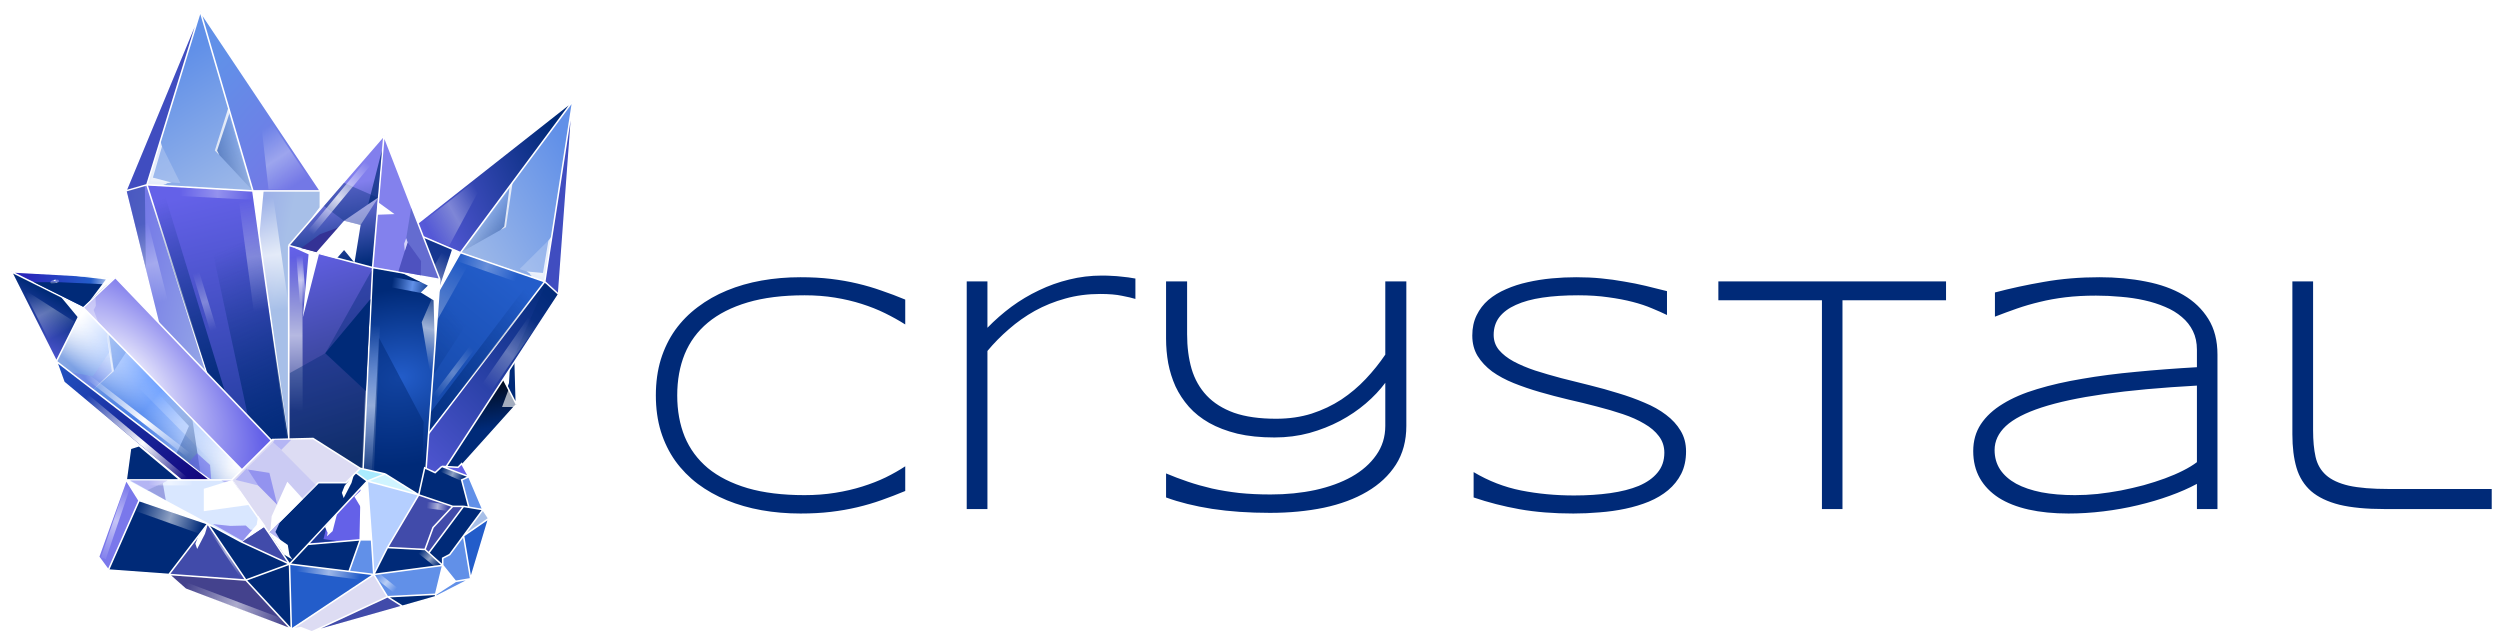 <svg width="221" height="56" viewBox="0 0 221 56" fill="none" xmlns="http://www.w3.org/2000/svg">
<path fill-rule="evenodd" clip-rule="evenodd" d="M45.649 35.759L45.534 31.684L44.359 33.238L45.649 35.759Z" fill="#002A78"/>
<path d="M45.649 35.759L44.359 33.238L38.234 41.666H40.341L45.649 35.759Z" fill="url(#paint0_linear_25_3846)"/>
<path d="M45.649 35.759L45.534 31.684L44.359 33.238M45.649 35.759L44.359 33.238M45.649 35.759L40.341 41.666H38.234L44.359 33.238" stroke="white" stroke-width="0.138"/>
<path d="M44.959 34.424L45.592 35.725L45.442 35.978H44.383L44.959 34.424Z" fill="white" fill-opacity="0.64"/>
<path d="M45.074 32.547L44.993 33.871L44.855 34.228L44.486 33.537L45.074 32.547Z" fill="white"/>
<path d="M50.635 8.939L40.703 22.332L36.098 20.375L50.635 8.939Z" fill="url(#paint1_linear_25_3846)"/>
<path d="M50.635 8.939L48.155 24.899L40.703 22.332L50.635 8.939Z" fill="url(#paint2_linear_25_3846)"/>
<path d="M40.703 22.332L48.155 24.899L35.368 41.614L30.418 43.048L29.227 42.542L40.703 22.332Z" fill="url(#paint3_linear_25_3846)"/>
<path fill-rule="evenodd" clip-rule="evenodd" d="M48.155 24.899L49.379 26.02L37.888 43.636L35.368 41.614L48.155 24.899ZM40.703 22.332L36.098 20.375L35.509 21.76L36.156 26.238L29.227 42.542L40.703 22.332Z" fill="url(#paint4_linear_25_3846)"/>
<path d="M50.635 8.939L49.379 26.02L48.155 24.899L50.635 8.939Z" fill="#404DC0"/>
<path d="M50.635 8.939L49.379 26.02M50.635 8.939L48.155 24.899M50.635 8.939L40.703 22.332M50.635 8.939L36.098 20.375M49.379 26.02L48.155 24.899M49.379 26.02L37.888 43.636L35.368 41.614M48.155 24.899L40.703 22.332M48.155 24.899L35.368 41.614M40.703 22.332L36.098 20.375M40.703 22.332L29.227 42.542M36.098 20.375L35.509 21.76L36.156 26.238L29.227 42.542M35.368 41.614L30.418 43.048L29.227 42.542" stroke="white" stroke-width="0.138"/>
<g filter="url(#filter0_f_25_3846)">
<path d="M48.526 21.212L45.93 23.787L48.035 24.49L48.526 21.212Z" fill="white" fill-opacity="0.2"/>
</g>
<g filter="url(#filter1_f_25_3846)">
<path d="M45.275 16.401L43.039 19.385L40.842 22.251L44.681 20.083L45.275 16.401Z" fill="url(#paint5_linear_25_3846)" fill-opacity="0.4"/>
</g>
<path d="M38.667 25.912L40.694 22.328L39.971 22.018L38.667 25.912Z" fill="white"/>
<path d="M48.348 24.84L47.228 24.364L35.578 39.748L37.39 38.769L48.348 24.84Z" fill="url(#paint6_linear_25_3846)"/>
<path d="M42.222 27.129L40.078 23.753L29.452 42.037L30.439 42.457L30.562 42.586L33.054 41.243L42.222 27.129Z" fill="url(#paint7_linear_25_3846)"/>
<path d="M49.299 26.011L48.25 25.067L45.283 31.854L49.299 26.011Z" fill="#002A78" fill-opacity="0.33"/>
<rect width="0.512" height="5.958" transform="matrix(-0.726 -0.687 -0.603 0.797 42.084 30.702)" fill="url(#paint8_linear_25_3846)" fill-opacity="0.31"/>
<rect width="1.161" height="11.164" transform="matrix(-0.845 -0.535 -0.49 0.872 41.583 23.076)" fill="url(#paint9_linear_25_3846)" fill-opacity="0.31"/>
<rect width="0.82" height="6.164" transform="matrix(0.351 -0.936 -0.944 -0.331 45.857 24.994)" fill="url(#paint10_linear_25_3846)" fill-opacity="0.31"/>
<rect width="1.019" height="7.981" transform="matrix(-0.765 -0.645 -0.57 0.821 47.762 28.318)" fill="url(#paint11_linear_25_3846)" fill-opacity="0.31"/>
<rect width="1.414" height="11.205" transform="matrix(-0.841 -0.542 -0.495 0.869 40.569 22.523)" fill="url(#paint12_linear_25_3846)" fill-opacity="0.7"/>
<path d="M42.435 16.651L42.05 15.943L36.487 20.323L39.687 21.76L42.435 16.651Z" fill="url(#paint13_linear_25_3846)" fill-opacity="0.31"/>
<path d="M45.321 16.107L45.058 16.455L44.573 20.017L44.261 20.332L44.724 20.081L45.321 16.107Z" fill="white" fill-opacity="0.8"/>
<path d="M48.775 20.871L48.479 21.281L47.999 24.13L46.544 23.997L46.819 24.165L46.915 24.334L47.031 24.408L46.86 24.463L48.145 24.907L48.775 20.871Z" fill="white" fill-opacity="0.8"/>
<path d="M17.707 1L22.358 16.877H28.322L17.707 1Z" fill="url(#paint14_linear_25_3846)"/>
<path d="M17.707 1L12.986 16.336L22.358 16.877L17.707 1Z" fill="url(#paint15_linear_25_3846)"/>
<path d="M22.358 16.877L12.986 16.336L18.328 33.134L23.982 39.49H25.524L22.358 16.877Z" fill="url(#paint16_linear_25_3846)"/>
<path fill-rule="evenodd" clip-rule="evenodd" d="M12.986 16.336L11.121 16.877L14.149 29.116L18.328 33.134L12.986 16.336ZM22.358 16.877H28.322V18.351L25.524 22.139V39.49L22.358 16.877Z" fill="url(#paint17_linear_25_3846)"/>
<path d="M17.707 1L11.121 16.877L12.986 16.336L17.707 1Z" fill="#404DC0"/>
<path d="M17.707 1L11.121 16.877M17.707 1L12.986 16.336M17.707 1L22.358 16.877M17.707 1L28.322 16.877M11.121 16.877L12.986 16.336M11.121 16.877L14.149 29.116L18.328 33.134M12.986 16.336L22.358 16.877M12.986 16.336L18.328 33.134M22.358 16.877H28.322M22.358 16.877L25.524 39.49M28.322 16.877V18.351L25.524 22.139V39.49M18.328 33.134L23.982 39.49H25.524" stroke="white" stroke-width="0.138"/>
<g filter="url(#filter2_f_25_3846)">
<path d="M14.299 12.871L15.945 16.186L13.309 16.014L14.299 12.871Z" fill="white" fill-opacity="0.2"/>
</g>
<g filter="url(#filter3_f_25_3846)">
<path d="M20.106 9.78L21.168 13.326L22.242 16.75L19.041 13.326L20.106 9.78Z" fill="url(#paint18_linear_25_3846)" fill-opacity="0.4"/>
</g>
<path d="M22.922 20.884L22.37 16.877L23.307 16.874L22.922 20.884Z" fill="white"/>
<path d="M12.802 16.209H14.252L19.86 34.539L18.328 32.962L12.802 16.209Z" fill="url(#paint19_linear_25_3846)"/>
<path d="M18.455 20.619L22.381 18.397L25.513 38.949H24.235L24.039 39.018L21.932 36.853L18.455 20.619Z" fill="url(#paint20_linear_25_3846)"/>
<path d="M11.213 16.9L12.804 16.451L12.894 23.705L11.213 16.9Z" fill="#002A78" fill-opacity="0.33"/>
<rect x="16.94" y="23.892" width="0.599" height="5.918" transform="rotate(-16.985 16.94 23.892)" fill="url(#paint21_linear_25_3846)" fill-opacity="0.31"/>
<rect x="21.045" y="17.21" width="1.377" height="10.965" transform="rotate(-7.66 21.045 17.21)" fill="url(#paint22_linear_25_3846)" fill-opacity="0.31"/>
<rect x="15.462" y="17.302" width="0.803" height="7.343" transform="rotate(-86.968 15.462 17.302)" fill="url(#paint23_linear_25_3846)" fill-opacity="0.31"/>
<rect x="11.823" y="19.568" width="1.198" height="7.894" transform="rotate(-14.195 11.823 19.568)" fill="url(#paint24_linear_25_3846)" fill-opacity="0.31"/>
<rect x="22.415" y="17.101" width="1.678" height="11.009" transform="rotate(-8.056 22.415 17.101)" fill="url(#paint25_linear_25_3846)" fill-opacity="0.7"/>
<path d="M23.106 11.093L23.858 10.602L27.919 16.681L23.739 16.75L23.106 11.093Z" fill="url(#paint26_linear_25_3846)" fill-opacity="0.31"/>
<path d="M20.193 9.497L20.32 9.912L19.192 13.308L19.387 13.711L18.996 13.308L20.193 9.497Z" fill="white" fill-opacity="0.8"/>
<path d="M14.184 12.467L14.317 12.951L13.516 15.703L15.174 16.14L14.794 16.186L14.61 16.301L14.448 16.324L14.61 16.439L12.993 16.347L14.184 12.467Z" fill="white" fill-opacity="0.8"/>
<path d="M10.199 24.533L1 24.027L7.355 27.193L10.199 24.533Z" fill="url(#paint27_linear_25_3846)"/>
<path d="M7.355 27.193L4.984 31.948L19.042 42.782H20.366L21.805 41.965L7.355 27.193Z" fill="url(#paint28_linear_25_3846)"/>
<path d="M7.355 27.193L4.984 31.948L19.042 42.782H20.366L21.805 41.965L7.355 27.193Z" fill="url(#paint29_linear_25_3846)" fill-opacity="0.5"/>
<path d="M10.199 24.533L7.355 27.193L21.805 41.965L24.522 39.489L10.199 24.533Z" fill="url(#paint30_radial_25_3846)"/>
<path fill-rule="evenodd" clip-rule="evenodd" d="M5.651 33.79L4.984 31.948L19.042 42.782H16.428L5.651 33.79Z" fill="url(#paint31_linear_25_3846)"/>
<path d="M7.355 27.193L1 24.027L4.984 31.948L7.355 27.193Z" fill="url(#paint32_linear_25_3846)"/>
<path d="M10.199 24.533L1 24.027M10.199 24.533L7.355 27.193M10.199 24.533L24.522 39.489L21.805 41.965M1 24.027L7.355 27.193M1 24.027L4.984 31.948M7.355 27.193L4.984 31.948M7.355 27.193L21.805 41.965M4.984 31.948L5.651 33.79L16.428 42.782H19.042M4.984 31.948L19.042 42.782M19.042 42.782H20.366L21.805 41.965" stroke="white" stroke-width="0.138"/>
<path d="M4.915 24.764C4.915 24.662 4.822 24.729 4.776 24.775C4.675 24.849 4.765 24.844 4.822 24.833C4.853 24.852 4.915 24.865 4.915 24.764Z" fill="white"/>
<rect x="11.822" y="33.837" width="1.377" height="10.965" transform="rotate(-44.651 11.822 33.837)" fill="url(#paint33_linear_25_3846)" fill-opacity="0.31"/>
<path d="M2.152 25.616L2.082 25.664L4.995 31.396L6.55 28.425L2.152 25.616Z" fill="url(#paint34_linear_25_3846)" fill-opacity="0.31"/>
<path d="M9.382 29.381L11.132 31.154L10.061 32.8L9.382 29.381Z" fill="#235DCA" fill-opacity="0.22"/>
<g filter="url(#filter4_f_25_3846)">
<path d="M6.319 32.904L8.196 33.283L9.715 31.061L10.061 32.8L8.276 34.4L6.319 32.904Z" fill="url(#paint35_linear_25_3846)" fill-opacity="0.29"/>
</g>
<path d="M9.382 29.323L9.613 29.484L10.073 32.8L8.254 34.435L9.889 32.835L9.382 29.323Z" fill="white" fill-opacity="0.6"/>
<path d="M17.015 37.152L17.706 41.735L15.611 40.054L16.273 38.649L16.705 37.659L13.884 34.654H14.552L17.015 37.152Z" fill="url(#paint36_linear_25_3846)" fill-opacity="0.43"/>
<path d="M17.418 40.065L18.569 41.101L18.673 42.414L17.787 41.792L16.658 40.905L17.418 40.065Z" fill="#6461E8" fill-opacity="0.56"/>
<rect x="7.471" y="33.392" width="0.464" height="11.629" transform="rotate(-52.194 7.471 33.392)" fill="url(#paint37_linear_25_3846)"/>
<rect x="7.471" y="35.205" width="0.464" height="11.629" transform="rotate(-50.072 7.471 35.205)" fill="url(#paint38_linear_25_3846)"/>
<path d="M5.398 26.26L7.367 27.193L6.895 28.068L5.398 26.26Z" fill="white"/>
<path d="M5.283 24.948L9.451 25.143L7.356 27.124L2.992 24.948H5.283Z" fill="#002A78"/>
<g filter="url(#filter5_f_25_3846)">
<path d="M4.456 24.985C4.445 24.948 4.457 24.908 4.486 24.883L4.564 24.814C4.608 24.775 4.663 24.752 4.72 24.748L5.08 24.722C5.111 24.72 5.141 24.73 5.165 24.749C5.242 24.811 5.216 24.934 5.121 24.96L4.87 25.03C4.854 25.034 4.836 25.037 4.819 25.038L4.558 25.056C4.512 25.06 4.469 25.03 4.456 24.985Z" fill="white" fill-opacity="0.3"/>
</g>
<path d="M5.053 24.932C4.969 24.876 4.846 24.913 4.915 24.943C4.972 24.982 4.903 25.017 4.961 25.005C4.995 24.971 5.157 25.001 5.053 24.932Z" fill="white" fill-opacity="0.46"/>
<path d="M10.13 24.533L6.515 24.372L9.358 24.706L7.931 26.606L10.13 24.533Z" fill="white"/>
<path d="M8.437 26.214L7.39 27.193L8.714 28.575L8.276 27.4L8.472 27.043L8.437 26.214Z" fill="white" fill-opacity="0.33"/>
<path d="M33.941 11.984L25.524 21.699L32.939 23.652L33.941 11.984Z" fill="url(#paint39_linear_25_3846)"/>
<path d="M32.939 23.652L25.524 21.699V39.283L27.816 39.493L31.765 42.101H32.064L32.939 23.652Z" fill="url(#paint40_linear_25_3846)"/>
<path fill-rule="evenodd" clip-rule="evenodd" d="M32.064 42.101L33.998 42.498L37.441 44.544L38.88 24.704L32.939 23.652L32.064 42.101Z" fill="url(#paint41_radial_25_3846)"/>
<path d="M33.941 11.984L32.939 23.652L38.88 24.704L33.941 11.984Z" fill="#6461E8"/>
<path d="M33.941 11.984L32.939 23.652L38.88 24.704L33.941 11.984Z" fill="white" fill-opacity="0.2"/>
<path d="M25.524 21.699L33.941 11.984M25.524 21.699L32.939 23.652M25.524 21.699V39.283L27.816 39.493L31.765 42.101H32.064M33.941 11.984L32.939 23.652M33.941 11.984L38.88 24.704M32.939 23.652L38.88 24.704M32.939 23.652L32.064 42.101M38.88 24.704L37.441 44.544L33.998 42.498L32.064 42.101" stroke="white" stroke-width="0.138"/>
<path d="M28.645 18.212L30.406 16.163L33.4 17.476L30.406 19.525L28.645 18.212Z" fill="#002A78" fill-opacity="0.37"/>
<path d="M33.767 13.274L33.396 17.509L32.547 18.063L33.767 13.274Z" fill="#002A78" fill-opacity="0.71"/>
<path d="M28.298 20.7L30.071 20.044L28.747 22.507L26.629 21.932L28.298 20.7Z" fill="#343295"/>
<path d="M33.456 17.441L30.417 19.514L31.879 19.882L33.456 17.441Z" fill="white" fill-opacity="0.4"/>
<path d="M29.749 22.864L30.417 22.104L31.338 23.221L31.879 19.882L30.417 19.514L27.941 22.335L29.749 22.864Z" fill="white"/>
<rect x="32.442" y="14.071" width="0.586" height="8.223" transform="rotate(39.661 32.442 14.071)" fill="url(#paint42_linear_25_3846)" fill-opacity="0.8"/>
<rect x="25.519" y="22.418" width="1.214" height="13.991" transform="rotate(-0.094 25.519 22.418)" fill="url(#paint43_linear_25_3846)" fill-opacity="0.6"/>
<path d="M37.279 28.483L38.822 24.902L38.316 32.247L38.085 33.341L37.279 28.483Z" fill="url(#paint44_linear_25_3846)" fill-opacity="0.6"/>
<path d="M32.609 27.541L33.638 27.583L32.964 43.962L31.866 43.466L32.609 27.541Z" fill="url(#paint45_linear_25_3846)" fill-opacity="0.6"/>
<rect x="26.191" y="22.477" width="0.546" height="4.488" transform="rotate(-4.143 26.191 22.477)" fill="url(#paint46_linear_25_3846)" fill-opacity="0.6"/>
<path d="M28.76 31.223L32.858 23.9L32.029 41.539L27.804 38.868H25.628V32.973L28.76 31.223Z" fill="#002A78" fill-opacity="0.4"/>
<path d="M32.743 26.445L32.34 34.562L28.748 31.223L32.743 26.445Z" fill="#002A78"/>
<path d="M25.766 21.805L28.206 22.426L26.773 28.045L27.277 22.483L26.773 22.257L25.766 21.805Z" fill="white"/>
<path d="M33.399 17.856L34.873 18.927L33.342 18.984L33.399 17.856Z" fill="white"/>
<path d="M35.909 21.068L36.347 18.374L38.776 24.614L36.876 24.28L35.909 21.068Z" fill="#002A78" fill-opacity="0.24"/>
<path d="M36.025 21.414L37.222 23.072L37.199 24.338L35.219 23.981L36.025 21.414Z" fill="#4E52BF"/>
<path d="M33.503 29.853L37.453 37.302L37.257 43.911L32.87 41.585L33.503 29.853Z" fill="#002A78" fill-opacity="0.51"/>
<path d="M35.725 21.54L35.909 21.057L36.035 21.425L35.782 22.185L35.725 21.54Z" fill="#D5D4F9"/>
<rect x="34.47" y="24.441" width="4.085" height="0.921" transform="rotate(10.77 34.47 24.441)" fill="url(#paint47_linear_25_3846)"/>
<path d="M35.495 24.107L38.88 24.709L38.443 30.647L38.327 26.548L37.199 25.858L37.821 25.247L35.495 24.107Z" fill="white"/>
<path d="M12.295 44.245L9.577 50.393L14.931 50.783L18.362 46.303L12.295 44.245Z" fill="#002A78"/>
<path d="M21.736 51.279L18.362 46.303L14.931 50.783L21.736 51.279Z" fill="#414BAA"/>
<path d="M12.295 44.245L11.155 42.425L8.714 49.218L9.577 50.393L12.295 44.245Z" fill="#7A78EB"/>
<path d="M11.155 42.425L12.295 44.245L18.362 46.303L11.155 42.425Z" fill="white"/>
<path d="M12.295 39.397L11.535 39.639L11.155 42.425H15.933L12.295 39.397Z" fill="#002A78"/>
<path d="M14.931 50.783L9.577 50.393L16.405 52.085L14.931 50.783Z" fill="white"/>
<path d="M21.298 47.883L18.362 46.303L21.736 51.279L25.593 49.863L21.298 47.883Z" fill="#002A78"/>
<path d="M23.336 46.501L21.298 47.883L25.593 49.863L23.739 47.077L23.336 46.501Z" fill="#414BAA"/>
<path d="M25.593 49.863L25.754 55.631L33.042 50.783L30.854 50.513L25.593 49.863Z" fill="#235DCA"/>
<path d="M21.736 51.279L25.754 55.631L25.593 49.863L21.736 51.279Z" fill="#002A78"/>
<path d="M21.736 51.279L14.931 50.783L16.405 52.085L25.754 55.631L21.736 51.279Z" fill="#44428D"/>
<path d="M31.845 41.401L31.465 41.781L32.466 42.529L34.044 41.896L31.845 41.401Z" fill="#AAEBFF"/>
<path d="M33.042 50.783L34.251 48.401L37.014 43.749L32.466 42.529L32.846 47.722L33.042 50.783Z" fill="#B5CFFF"/>
<path d="M32.846 47.722L32.466 42.529L31.948 43.082L31.845 47.722H32.846Z" fill="white"/>
<path d="M31.845 47.722L31.948 43.082L27.228 48.119L31.845 47.722Z" fill="#6461E8"/>
<path d="M23.336 46.501L20.492 42.425H15.933H11.155L18.362 46.303L21.298 47.883L23.336 46.501Z" fill="#D9E7FF"/>
<path d="M34.044 41.896L32.466 42.529L37.014 43.749L34.044 41.896Z" fill="#D0F4FF"/>
<path d="M27.228 48.119L25.593 49.863L30.854 50.513L31.845 47.722L27.228 48.119Z" fill="#002A78"/>
<path d="M28.149 42.667L23.739 47.077L25.593 49.863L27.228 48.119L31.948 43.082L32.466 42.529L31.465 41.781L30.578 42.667H28.149Z" fill="#002A78"/>
<path d="M20.492 42.425L23.336 46.501L23.739 47.077L28.149 42.667H30.578L31.465 41.781L31.845 41.401L27.677 38.764L24.084 38.856L20.492 42.425Z" fill="#DDDCF3"/>
<path d="M34.251 48.401L37.567 48.574L38.281 46.628L40.019 44.763L37.014 43.749L34.251 48.401Z" fill="#414BAA"/>
<path d="M40.019 44.763L38.281 46.628L37.567 48.574L37.901 48.873L40.975 44.763H40.019Z" fill="#414BAA"/>
<path d="M33.042 50.783L39.133 49.978L37.901 48.873L37.567 48.574L34.251 48.401L33.042 50.783Z" fill="#002A78"/>
<path d="M37.014 43.749L40.019 44.763H40.975L41.447 44.842L40.813 42.425L41.447 42.138L39.063 41.228L38.465 41.781L37.544 41.355L37.014 43.749Z" fill="#002A78"/>
<path d="M39.063 41.228L41.447 42.138L40.813 40.986L40.491 41.309L39.063 41.228Z" fill="#6461E8"/>
<path d="M41.447 42.138L40.813 42.425L41.447 44.842L42.69 45.05L41.447 42.138Z" fill="#6190E8"/>
<path d="M37.901 48.873L39.133 49.978V49.345L39.754 49.023L40.975 47.371L42.69 45.05L41.447 44.842L40.975 44.763L37.901 48.873Z" fill="#002A78"/>
<path d="M43.208 45.833L42.69 45.05L40.975 47.371L43.208 45.833Z" fill="#A7BFE8"/>
<path d="M43.208 45.833L40.975 47.371L41.608 51.164L43.208 45.833Z" fill="#235DCA"/>
<path d="M39.133 49.978L40.272 51.395L41.608 51.164L40.975 47.371L39.754 49.023L39.133 49.345V49.978Z" fill="#6190E8"/>
<path d="M39.133 49.978L38.511 52.534L40.272 51.395L39.133 49.978Z" fill="white"/>
<path d="M34.251 52.753L35.575 53.593L38.511 52.753V52.534L34.251 52.753Z" fill="#002A78"/>
<path d="M27.561 55.862L35.575 53.593L34.251 52.753L27.561 55.862Z" fill="#414BAA"/>
<path fill-rule="evenodd" clip-rule="evenodd" d="M38.511 52.534L34.251 52.753L33.042 50.783L39.133 49.978L38.511 52.534ZM38.511 52.534L40.272 51.395L41.608 51.164L38.511 52.753V52.534ZM33.042 50.783L30.854 50.513L31.845 47.722H32.846L33.042 50.783Z" fill="#6190E8"/>
<path d="M33.042 50.783L25.754 55.631L26.594 55.482L27.561 55.862L34.251 52.753L33.042 50.783Z" fill="#DDDCF3"/>
<path d="M11.155 42.425L11.535 39.639L12.295 39.397L15.933 42.425M11.155 42.425L12.295 44.245M11.155 42.425L8.714 49.218L9.577 50.393M11.155 42.425L18.362 46.303M11.155 42.425H15.933M20.492 42.425L23.336 46.501M20.492 42.425L24.084 38.856L27.677 38.764L31.845 41.401M20.492 42.425H15.933M23.336 46.501L21.298 47.883M23.336 46.501L23.739 47.077M21.298 47.883L18.362 46.303M21.298 47.883L25.593 49.863M12.295 44.245L9.577 50.393M12.295 44.245L18.362 46.303M9.577 50.393L14.931 50.783M9.577 50.393L16.405 52.085M21.736 51.279L18.362 46.303M21.736 51.279L14.931 50.783M21.736 51.279L25.754 55.631M21.736 51.279L25.593 49.863M18.362 46.303L14.931 50.783M14.931 50.783L16.405 52.085M16.405 52.085L25.754 55.631M25.754 55.631L25.593 49.863M25.754 55.631L33.042 50.783M25.754 55.631L26.594 55.482L27.561 55.862M25.593 49.863L23.739 47.077M25.593 49.863L27.228 48.119M25.593 49.863L30.854 50.513M33.042 50.783L34.251 52.753M33.042 50.783L39.133 49.978M33.042 50.783L34.251 48.401M33.042 50.783L32.846 47.722M33.042 50.783L30.854 50.513M27.561 55.862L35.575 53.593M27.561 55.862L34.251 52.753M35.575 53.593L34.251 52.753M35.575 53.593L38.511 52.753M34.251 52.753L38.511 52.534M39.133 49.978L38.511 52.534M39.133 49.978L40.272 51.395M39.133 49.978L37.901 48.873M39.133 49.978V49.345L39.754 49.023L40.975 47.371M38.511 52.534V52.753M38.511 52.534L40.272 51.395M38.511 52.753L41.608 51.164M40.272 51.395L41.608 51.164M41.608 51.164L43.208 45.833M41.608 51.164L40.975 47.371M34.251 48.401L37.567 48.574M34.251 48.401L37.014 43.749M37.567 48.574L38.281 46.628L40.019 44.763M37.567 48.574L37.901 48.873M37.014 43.749L40.019 44.763M37.014 43.749L37.544 41.355L38.465 41.781L39.063 41.228M37.014 43.749L34.044 41.896M37.014 43.749L32.466 42.529M40.019 44.763H40.975M40.975 44.763L37.901 48.873M40.975 44.763L41.447 44.842M42.69 45.05L43.208 45.833M42.69 45.05L40.975 47.371M42.69 45.05L41.447 42.138M42.69 45.05L41.447 44.842M43.208 45.833L40.975 47.371M41.447 42.138L40.813 42.425L41.447 44.842M41.447 42.138L39.063 41.228M41.447 42.138L40.813 40.986L40.491 41.309L39.063 41.228M23.739 47.077L28.149 42.667H30.578L31.465 41.781M31.845 41.401L31.465 41.781M31.845 41.401L34.044 41.896M32.466 42.529L31.465 41.781M32.466 42.529L34.044 41.896M32.466 42.529L32.846 47.722M32.466 42.529L31.948 43.082M32.846 47.722H31.845M31.845 47.722L31.948 43.082M31.845 47.722L27.228 48.119M31.845 47.722L30.854 50.513M31.948 43.082L27.228 48.119" stroke="white" stroke-width="0.138"/>
<rect x="21.586" y="41.636" width="3.63" height="5.382" transform="rotate(-44.736 21.586 41.636)" fill="#A8A7F2" fill-opacity="0.33"/>
<path d="M24.015 45.638L25.397 42.587L26.779 44.107L25.501 45.396L23.9 46.974L24.015 45.638Z" fill="white"/>
<path d="M20.826 42.424L21.8 41.412L22.991 42.955L20.826 42.424Z" fill="#B4B5F4"/>
<path d="M23.796 47.099L24.77 46.087L24.349 47.02L25.293 48.585L23.796 47.099Z" fill="#B4B5F4"/>
<path d="M24.142 39.109L24.269 38.879L25.742 38.879L24.867 39.766L24.142 39.109Z" fill="#B4B5F4"/>
<path d="M21.896 41.504L23.815 41.804L24.51 44.624L22.841 42.932L21.896 41.504Z" fill="#9393EF"/>
<path d="M20.366 46.49L21.725 46.455L22.139 46.835L22.841 46.835L21.437 47.817L18.823 46.329L20.366 46.49Z" fill="#9393EF"/>
<path d="M20.573 42.483H19.571L21.183 43.381L20.573 42.483Z" fill="#B4B5F4"/>
<path d="M28.92 46.386L27.435 48.01L29.749 47.825L28.597 47.653L28.92 46.386Z" fill="#002A78" fill-opacity="0.75"/>
<path d="M14.827 42.472H11.5L13.112 43.37L14.827 42.472Z" fill="#B4B5F4"/>
<path d="M14.39 42.69L13.043 43.324L14.655 44.222L14.39 42.69Z" fill="#9AA1E2"/>
<rect x="13.02" y="42.425" width="3.915" height="0.484" fill="url(#paint48_linear_25_3846)" fill-opacity="0.56"/>
<rect x="12.086" y="44.084" width="6.647" height="1.059" transform="rotate(19.628 12.086 44.084)" fill="url(#paint49_linear_25_3846)" fill-opacity="0.56"/>
<rect x="26.08" y="49.932" width="6.048" height="0.558" transform="rotate(7.535 26.08 49.932)" fill="url(#paint50_linear_25_3846)" fill-opacity="0.56"/>
<rect x="37.709" y="44.36" width="2.019" height="0.558" transform="rotate(7.535 37.709 44.36)" fill="url(#paint51_linear_25_3846)" fill-opacity="0.56"/>
<rect x="39.096" y="41.182" width="2.253" height="0.531" transform="rotate(24.057 39.096 41.182)" fill="url(#paint52_linear_25_3846)" fill-opacity="0.56"/>
<rect x="37.253" y="48.459" width="2.253" height="0.531" transform="rotate(38.579 37.253 48.459)" fill="url(#paint53_linear_25_3846)" fill-opacity="0.56"/>
<rect x="33.407" y="50.6" width="2.253" height="0.531" transform="rotate(38.579 33.407 50.6)" fill="url(#paint54_linear_25_3846)" fill-opacity="0.56"/>
<rect x="16.211" y="51.383" width="10.127" height="0.558" transform="rotate(20.718 16.211 51.383)" fill="url(#paint55_linear_25_3846)" fill-opacity="0.56"/>
<rect x="18.546" y="46.57" width="5.387" height="0.197" transform="rotate(56.694 18.546 46.57)" fill="url(#paint56_linear_25_3846)" fill-opacity="0.56"/>
<rect x="11.613" y="42.786" width="7.016" height="0.462" transform="rotate(108.784 11.613 42.786)" fill="url(#paint57_linear_25_3846)" fill-opacity="0.56"/>
<path d="M22.691 46.386L22.818 45.592L23.474 46.501L21.482 47.779L22.691 46.386Z" fill="white"/>
<path d="M31.971 44.97L31.326 43.899L32.086 43.197L31.971 44.97Z" fill="white"/>
<path d="M28.966 47.111L28.725 46.559L29.795 45.419L29.404 46.95L28.897 47.411L28.966 47.111Z" fill="white"/>
<path d="M25.587 49.064L25.44 48.175L23.728 46.991L25.088 49.015L25.846 49.463L25.587 49.064Z" fill="white"/>
<path d="M17.269 48.067L17.51 47.457L18.374 46.329L18.121 47.192L17.43 48.528L17.269 48.067Z" fill="white"/>
<path d="M30.221 43.565L30.462 42.955L31.326 41.827L31.073 42.69L30.382 44.026L30.221 43.565Z" fill="white"/>
<path d="M18.017 43.208L20.526 42.425L22.069 44.624L18.017 45.188V43.208Z" fill="white"/>
<path d="M80.023 43.403C79.32 43.696 78.622 43.965 77.929 44.209C77.245 44.453 76.532 44.663 75.79 44.839C75.048 45.015 74.267 45.151 73.446 45.249C72.626 45.347 71.732 45.395 70.766 45.395C69.574 45.395 68.427 45.298 67.323 45.102C66.23 44.907 65.209 44.614 64.262 44.224C63.315 43.833 62.455 43.35 61.684 42.773C60.912 42.188 60.248 41.509 59.691 40.737C59.145 39.966 58.72 39.097 58.417 38.13C58.124 37.163 57.977 36.103 57.977 34.951C57.977 33.799 58.124 32.739 58.417 31.773C58.72 30.806 59.145 29.936 59.691 29.165C60.248 28.394 60.912 27.72 61.684 27.144C62.455 26.558 63.315 26.069 64.262 25.679C65.209 25.288 66.23 24.995 67.323 24.8C68.417 24.605 69.564 24.507 70.766 24.507C71.732 24.507 72.626 24.556 73.446 24.653C74.267 24.751 75.048 24.888 75.79 25.064C76.532 25.239 77.245 25.449 77.929 25.693C78.622 25.928 79.32 26.191 80.023 26.484V28.682C79.467 28.33 78.871 27.998 78.236 27.686C77.602 27.373 76.913 27.1 76.171 26.865C75.439 26.631 74.652 26.445 73.812 26.309C72.973 26.172 72.074 26.104 71.117 26.104C69.184 26.104 67.509 26.314 66.093 26.733C64.677 27.153 63.505 27.749 62.577 28.52C61.659 29.282 60.976 30.21 60.526 31.304C60.087 32.388 59.867 33.603 59.867 34.951C59.867 36.299 60.087 37.515 60.526 38.599C60.976 39.683 61.659 40.61 62.577 41.382C63.505 42.144 64.677 42.734 66.093 43.154C67.509 43.565 69.184 43.77 71.117 43.77C72.074 43.77 72.978 43.701 73.827 43.565C74.686 43.428 75.487 43.242 76.23 43.008C76.981 42.773 77.67 42.505 78.295 42.202C78.93 41.89 79.506 41.562 80.023 41.221V43.403ZM100.37 26.426C100.087 26.338 99.691 26.245 99.184 26.148C98.686 26.04 98.041 25.986 97.25 25.986C96.156 25.986 95.126 26.123 94.159 26.396C93.202 26.66 92.309 27.021 91.478 27.48C90.658 27.939 89.897 28.477 89.193 29.092C88.49 29.697 87.856 30.342 87.289 31.025V45H85.458V24.873H87.289V28.975C87.943 28.301 88.651 27.681 89.413 27.114C90.185 26.548 90.995 26.064 91.845 25.664C92.694 25.254 93.583 24.936 94.511 24.712C95.448 24.477 96.415 24.36 97.411 24.36C97.753 24.36 98.061 24.37 98.334 24.39C98.607 24.399 98.856 24.419 99.081 24.448C99.315 24.468 99.535 24.492 99.74 24.521C99.945 24.551 100.155 24.585 100.37 24.624V26.426ZM124.32 37.647C124.32 38.965 124.013 40.107 123.397 41.074C122.782 42.031 121.933 42.827 120.849 43.462C119.774 44.097 118.5 44.57 117.025 44.883C115.561 45.185 113.974 45.337 112.265 45.337C110.409 45.337 108.705 45.22 107.152 44.985C105.6 44.741 104.242 44.404 103.08 43.975V41.851C103.705 42.114 104.35 42.358 105.014 42.583C105.678 42.808 106.386 43.008 107.138 43.184C107.89 43.35 108.69 43.481 109.54 43.579C110.399 43.667 111.327 43.711 112.323 43.711C113.729 43.711 115.048 43.579 116.278 43.315C117.509 43.042 118.578 42.651 119.486 42.144C120.404 41.626 121.127 40.991 121.654 40.239C122.191 39.487 122.46 38.623 122.46 37.647V33.838C121.991 34.473 121.415 35.083 120.731 35.669C120.058 36.245 119.301 36.758 118.461 37.207C117.631 37.647 116.728 38.003 115.751 38.276C114.774 38.54 113.744 38.672 112.66 38.672C111.43 38.672 110.336 38.56 109.379 38.335C108.432 38.101 107.602 37.783 106.889 37.383C106.186 36.982 105.59 36.509 105.102 35.962C104.613 35.405 104.218 34.805 103.915 34.16C103.622 33.506 103.407 32.822 103.271 32.109C103.144 31.396 103.08 30.674 103.08 29.941V24.873H104.94V29.546C104.94 30.669 105.072 31.689 105.336 32.607C105.609 33.525 106.054 34.312 106.669 34.966C107.284 35.62 108.09 36.128 109.086 36.489C110.092 36.841 111.332 37.017 112.807 37.017C113.949 37.017 114.999 36.865 115.956 36.562C116.913 36.25 117.787 35.835 118.578 35.317C119.369 34.79 120.087 34.185 120.731 33.501C121.376 32.817 121.952 32.1 122.46 31.348V24.873H124.32V37.647ZM147.362 27.847C146.981 27.661 146.542 27.466 146.044 27.261C145.546 27.046 144.975 26.855 144.33 26.689C143.695 26.523 142.978 26.387 142.177 26.279C141.376 26.162 140.487 26.104 139.511 26.104C138.329 26.104 137.274 26.172 136.347 26.309C135.429 26.445 134.647 26.66 134.003 26.953C133.368 27.236 132.88 27.598 132.538 28.037C132.206 28.477 132.04 28.999 132.04 29.605C132.04 30.112 132.196 30.557 132.509 30.938C132.831 31.318 133.261 31.655 133.798 31.948C134.345 32.241 134.979 32.51 135.702 32.754C136.435 32.988 137.206 33.213 138.017 33.428C138.837 33.633 139.677 33.843 140.536 34.058C141.405 34.273 142.245 34.507 143.056 34.761C143.876 35.005 144.647 35.283 145.37 35.596C146.103 35.898 146.737 36.255 147.274 36.665C147.821 37.075 148.251 37.544 148.563 38.071C148.886 38.599 149.047 39.209 149.047 39.902C149.047 40.654 148.905 41.313 148.622 41.88C148.339 42.437 147.953 42.92 147.465 43.33C146.986 43.73 146.42 44.067 145.766 44.341C145.121 44.605 144.428 44.815 143.686 44.971C142.953 45.127 142.191 45.234 141.4 45.293C140.619 45.361 139.848 45.395 139.086 45.395C137.338 45.395 135.751 45.269 134.325 45.015C132.909 44.761 131.557 44.414 130.268 43.975V41.733C131.596 42.524 132.997 43.066 134.472 43.359C135.956 43.652 137.514 43.799 139.145 43.799C140.297 43.799 141.361 43.73 142.338 43.594C143.314 43.457 144.159 43.242 144.872 42.949C145.585 42.647 146.137 42.256 146.527 41.777C146.928 41.299 147.128 40.713 147.128 40.02C147.128 39.463 146.967 38.975 146.645 38.555C146.332 38.135 145.902 37.769 145.355 37.456C144.818 37.134 144.184 36.851 143.451 36.606C142.729 36.362 141.962 36.138 141.151 35.933C140.341 35.718 139.501 35.513 138.632 35.317C137.772 35.112 136.938 34.893 136.127 34.658C135.316 34.424 134.545 34.16 133.812 33.867C133.09 33.574 132.455 33.232 131.908 32.842C131.371 32.441 130.941 31.982 130.619 31.465C130.307 30.947 130.15 30.347 130.15 29.663C130.15 28.989 130.277 28.394 130.531 27.876C130.785 27.349 131.132 26.895 131.571 26.514C132.021 26.133 132.543 25.815 133.139 25.561C133.734 25.298 134.369 25.093 135.043 24.946C135.727 24.79 136.435 24.678 137.167 24.609C137.899 24.541 138.622 24.507 139.335 24.507C140.116 24.507 140.854 24.541 141.547 24.609C142.25 24.678 142.924 24.77 143.568 24.888C144.223 24.995 144.857 25.122 145.473 25.269C146.098 25.415 146.728 25.571 147.362 25.737V27.847ZM162.875 26.543V45H161.059V26.543H151.903V24.873H172.03V26.543H162.875ZM194.208 45V42.773C193.505 43.154 192.704 43.506 191.806 43.828C190.917 44.15 189.975 44.429 188.979 44.663C187.992 44.898 186.977 45.078 185.932 45.205C184.887 45.332 183.861 45.395 182.855 45.395C181.547 45.395 180.37 45.278 179.325 45.044C178.29 44.81 177.411 44.463 176.688 44.004C175.966 43.535 175.409 42.959 175.019 42.275C174.628 41.582 174.433 40.781 174.433 39.873C174.433 38.975 174.657 38.184 175.106 37.5C175.565 36.807 176.215 36.206 177.055 35.698C177.895 35.181 178.905 34.746 180.087 34.395C181.278 34.033 182.606 33.73 184.071 33.486C185.536 33.232 187.118 33.027 188.817 32.871C190.526 32.705 192.323 32.568 194.208 32.461V30.923C194.208 30.298 194.091 29.746 193.856 29.268C193.622 28.789 193.295 28.374 192.875 28.023C192.455 27.661 191.962 27.363 191.396 27.129C190.829 26.885 190.214 26.689 189.55 26.543C188.896 26.396 188.202 26.294 187.47 26.235C186.747 26.167 186.02 26.133 185.287 26.133C184.301 26.133 183.402 26.182 182.592 26.279C181.781 26.377 181.024 26.514 180.321 26.689C179.618 26.855 178.944 27.051 178.3 27.275C177.655 27.5 177.006 27.739 176.352 27.993V25.855C177.709 25.493 179.154 25.181 180.688 24.917C182.23 24.644 183.866 24.507 185.595 24.507C187.06 24.507 188.427 24.634 189.696 24.888C190.966 25.132 192.069 25.527 193.007 26.074C193.944 26.621 194.682 27.329 195.219 28.198C195.756 29.058 196.024 30.107 196.024 31.348V45H194.208ZM194.208 34.087C191.015 34.263 188.285 34.512 186.02 34.834C183.764 35.156 181.918 35.552 180.482 36.02C179.047 36.489 177.992 37.036 177.318 37.661C176.654 38.286 176.322 38.994 176.322 39.785C176.322 40.43 176.483 41.001 176.806 41.499C177.138 41.997 177.611 42.417 178.227 42.759C178.842 43.091 179.589 43.345 180.468 43.52C181.347 43.687 182.333 43.77 183.427 43.77C184.071 43.77 184.735 43.735 185.419 43.667C186.112 43.589 186.801 43.486 187.484 43.359C188.168 43.223 188.842 43.066 189.506 42.891C190.17 42.705 190.795 42.505 191.381 42.29C191.967 42.075 192.499 41.846 192.978 41.602C193.466 41.357 193.876 41.108 194.208 40.855V34.087ZM204.477 38.042C204.477 38.95 204.55 39.731 204.696 40.386C204.843 41.04 205.15 41.577 205.619 41.997C206.088 42.417 206.762 42.73 207.641 42.935C208.529 43.13 209.706 43.227 211.171 43.227H220.268V45H210.805C209.193 45 207.86 44.873 206.806 44.619C205.761 44.355 204.926 43.955 204.301 43.418C203.686 42.871 203.256 42.183 203.012 41.352C202.768 40.523 202.646 39.536 202.646 38.394V24.873H204.477V38.042Z" fill="#002A78"/>
<defs>
<filter id="filter0_f_25_3846" x="45.547" y="20.83" width="3.36" height="4.043" filterUnits="userSpaceOnUse" color-interpolation-filters="sRGB">
<feFlood flood-opacity="0" result="BackgroundImageFix"/>
<feBlend mode="normal" in="SourceGraphic" in2="BackgroundImageFix" result="shape"/>
<feGaussianBlur stdDeviation="0.191" result="effect1_foregroundBlur_25_3846"/>
</filter>
<filter id="filter1_f_25_3846" x="40.586" y="16.146" width="4.945" height="6.36" filterUnits="userSpaceOnUse" color-interpolation-filters="sRGB">
<feFlood flood-opacity="0" result="BackgroundImageFix"/>
<feBlend mode="normal" in="SourceGraphic" in2="BackgroundImageFix" result="shape"/>
<feGaussianBlur stdDeviation="0.128" result="effect1_foregroundBlur_25_3846"/>
</filter>
<filter id="filter2_f_25_3846" x="12.926" y="12.488" width="3.401" height="4.08" filterUnits="userSpaceOnUse" color-interpolation-filters="sRGB">
<feFlood flood-opacity="0" result="BackgroundImageFix"/>
<feBlend mode="normal" in="SourceGraphic" in2="BackgroundImageFix" result="shape"/>
<feGaussianBlur stdDeviation="0.191" result="effect1_foregroundBlur_25_3846"/>
</filter>
<filter id="filter3_f_25_3846" x="18.785" y="9.524" width="3.712" height="7.482" filterUnits="userSpaceOnUse" color-interpolation-filters="sRGB">
<feFlood flood-opacity="0" result="BackgroundImageFix"/>
<feBlend mode="normal" in="SourceGraphic" in2="BackgroundImageFix" result="shape"/>
<feGaussianBlur stdDeviation="0.128" result="effect1_foregroundBlur_25_3846"/>
</filter>
<filter id="filter4_f_25_3846" x="6.227" y="30.969" width="3.925" height="3.523" filterUnits="userSpaceOnUse" color-interpolation-filters="sRGB">
<feFlood flood-opacity="0" result="BackgroundImageFix"/>
<feBlend mode="normal" in="SourceGraphic" in2="BackgroundImageFix" result="shape"/>
<feGaussianBlur stdDeviation="0.046" result="effect1_foregroundBlur_25_3846"/>
</filter>
<filter id="filter5_f_25_3846" x="4.19" y="24.46" width="1.283" height="0.859" filterUnits="userSpaceOnUse" color-interpolation-filters="sRGB">
<feFlood flood-opacity="0" result="BackgroundImageFix"/>
<feBlend mode="normal" in="SourceGraphic" in2="BackgroundImageFix" result="shape"/>
<feGaussianBlur stdDeviation="0.131" result="effect1_foregroundBlur_25_3846"/>
</filter>
<linearGradient id="paint0_linear_25_3846" x1="43.818" y1="37.774" x2="42.966" y2="32.72" gradientUnits="userSpaceOnUse">
<stop stop-color="#002A78"/>
<stop offset="1" stop-color="#030303"/>
</linearGradient>
<linearGradient id="paint1_linear_25_3846" x1="49.171" y1="12.059" x2="34.409" y2="18.79" gradientUnits="userSpaceOnUse">
<stop stop-color="#002A78"/>
<stop offset="1" stop-color="#6461E8"/>
</linearGradient>
<linearGradient id="paint2_linear_25_3846" x1="51.012" y1="14.349" x2="38.525" y2="21.799" gradientUnits="userSpaceOnUse">
<stop stop-color="#6190E8"/>
<stop offset="1" stop-color="#A7BFE8"/>
</linearGradient>
<linearGradient id="paint3_linear_25_3846" x1="43.738" y1="23.661" x2="22.847" y2="49.413" gradientUnits="userSpaceOnUse">
<stop stop-color="#235DCA"/>
<stop offset="1" stop-color="#002A78"/>
</linearGradient>
<linearGradient id="paint4_linear_25_3846" x1="32.119" y1="43.675" x2="49.75" y2="25.654" gradientUnits="userSpaceOnUse">
<stop stop-color="#6461E8"/>
<stop offset="1" stop-color="#002A78"/>
</linearGradient>
<linearGradient id="paint5_linear_25_3846" x1="45.02" y1="20.297" x2="43.021" y2="18.726" gradientUnits="userSpaceOnUse">
<stop stop-color="#002A78"/>
<stop offset="1" stop-color="#002A78" stop-opacity="0"/>
</linearGradient>
<linearGradient id="paint6_linear_25_3846" x1="34.459" y1="39.567" x2="48.787" y2="28.308" gradientUnits="userSpaceOnUse">
<stop stop-color="#002A78"/>
<stop offset="1" stop-color="#002A78" stop-opacity="0"/>
</linearGradient>
<linearGradient id="paint7_linear_25_3846" x1="28.333" y1="41.855" x2="42.661" y2="30.597" gradientUnits="userSpaceOnUse">
<stop stop-color="#002A78"/>
<stop offset="1" stop-color="#002A78" stop-opacity="0"/>
</linearGradient>
<linearGradient id="paint8_linear_25_3846" x1="0.294" y1="0.32" x2="0.246" y2="5.689" gradientUnits="userSpaceOnUse">
<stop stop-color="white" stop-opacity="0"/>
<stop offset="0.508" stop-color="white"/>
<stop offset="1" stop-color="white" stop-opacity="0"/>
</linearGradient>
<linearGradient id="paint9_linear_25_3846" x1="0.665" y1="0.6" x2="0.592" y2="10.66" gradientUnits="userSpaceOnUse">
<stop stop-color="white" stop-opacity="0"/>
<stop offset="0.508" stop-color="white"/>
<stop offset="1" stop-color="white" stop-opacity="0"/>
</linearGradient>
<linearGradient id="paint10_linear_25_3846" x1="0.47" y1="0.331" x2="0.438" y2="5.886" gradientUnits="userSpaceOnUse">
<stop stop-color="white" stop-opacity="0"/>
<stop offset="0.508" stop-color="white"/>
<stop offset="1" stop-color="white" stop-opacity="0"/>
</linearGradient>
<linearGradient id="paint11_linear_25_3846" x1="0.584" y1="0.429" x2="0.541" y2="7.621" gradientUnits="userSpaceOnUse">
<stop stop-color="white" stop-opacity="0"/>
<stop offset="0.508" stop-color="white"/>
<stop offset="1" stop-color="white" stop-opacity="0"/>
</linearGradient>
<linearGradient id="paint12_linear_25_3846" x1="0.81" y1="0.602" x2="0.75" y2="10.7" gradientUnits="userSpaceOnUse">
<stop stop-color="white" stop-opacity="0"/>
<stop offset="0.508" stop-color="white"/>
<stop offset="1" stop-color="white" stop-opacity="0"/>
</linearGradient>
<linearGradient id="paint13_linear_25_3846" x1="41.957" y1="16.453" x2="37.179" y2="19.083" gradientUnits="userSpaceOnUse">
<stop stop-color="white" stop-opacity="0"/>
<stop offset="0.508" stop-color="white"/>
<stop offset="1" stop-color="white" stop-opacity="0"/>
</linearGradient>
<linearGradient id="paint14_linear_25_3846" x1="18.916" y1="5.859" x2="27.505" y2="13.815" gradientUnits="userSpaceOnUse">
<stop stop-color="#6190E8"/>
<stop offset="1" stop-color="#7378E6"/>
</linearGradient>
<linearGradient id="paint15_linear_25_3846" x1="14.771" y1="5.732" x2="22.554" y2="18.696" gradientUnits="userSpaceOnUse">
<stop stop-color="#6190E8"/>
<stop offset="1" stop-color="#A7BFE8"/>
</linearGradient>
<linearGradient id="paint16_linear_25_3846" x1="18.409" y1="16.912" x2="25.962" y2="48.919" gradientUnits="userSpaceOnUse">
<stop stop-color="#6461E8"/>
<stop offset="1" stop-color="#002A78"/>
</linearGradient>
<linearGradient id="paint17_linear_25_3846" x1="25.145" y1="21.874" x2="7.955" y2="18.247" gradientUnits="userSpaceOnUse">
<stop stop-color="#A7BFE8"/>
<stop offset="1" stop-color="#6260E6"/>
</linearGradient>
<linearGradient id="paint18_linear_25_3846" x1="18.569" y1="13.389" x2="21.402" y2="12.456" gradientUnits="userSpaceOnUse">
<stop stop-color="#002A78"/>
<stop offset="1" stop-color="#002A78" stop-opacity="0"/>
</linearGradient>
<linearGradient id="paint19_linear_25_3846" x1="21.172" y1="34.804" x2="13.527" y2="17.89" gradientUnits="userSpaceOnUse">
<stop stop-color="#002A78"/>
<stop offset="1" stop-color="#002A78" stop-opacity="0"/>
</linearGradient>
<linearGradient id="paint20_linear_25_3846" x1="26.825" y1="39.213" x2="19.18" y2="22.3" gradientUnits="userSpaceOnUse">
<stop stop-color="#002A78"/>
<stop offset="1" stop-color="#002A78" stop-opacity="0"/>
</linearGradient>
<linearGradient id="paint21_linear_25_3846" x1="17.283" y1="24.21" x2="17.244" y2="29.543" gradientUnits="userSpaceOnUse">
<stop stop-color="white" stop-opacity="0"/>
<stop offset="0.508" stop-color="white"/>
<stop offset="1" stop-color="white" stop-opacity="0"/>
</linearGradient>
<linearGradient id="paint22_linear_25_3846" x1="21.834" y1="17.8" x2="21.774" y2="27.681" gradientUnits="userSpaceOnUse">
<stop stop-color="white" stop-opacity="0"/>
<stop offset="0.508" stop-color="white"/>
<stop offset="1" stop-color="white" stop-opacity="0"/>
</linearGradient>
<linearGradient id="paint23_linear_25_3846" x1="15.922" y1="17.696" x2="15.876" y2="24.313" gradientUnits="userSpaceOnUse">
<stop stop-color="white" stop-opacity="0"/>
<stop offset="0.508" stop-color="white"/>
<stop offset="1" stop-color="white" stop-opacity="0"/>
</linearGradient>
<linearGradient id="paint24_linear_25_3846" x1="12.509" y1="19.992" x2="12.474" y2="27.106" gradientUnits="userSpaceOnUse">
<stop stop-color="white" stop-opacity="0"/>
<stop offset="0.508" stop-color="white"/>
<stop offset="1" stop-color="white" stop-opacity="0"/>
</linearGradient>
<linearGradient id="paint25_linear_25_3846" x1="23.376" y1="17.692" x2="23.327" y2="27.614" gradientUnits="userSpaceOnUse">
<stop stop-color="white" stop-opacity="0"/>
<stop offset="0.508" stop-color="white"/>
<stop offset="1" stop-color="white" stop-opacity="0"/>
</linearGradient>
<linearGradient id="paint26_linear_25_3846" x1="23.723" y1="11.097" x2="26.817" y2="15.893" gradientUnits="userSpaceOnUse">
<stop stop-color="white" stop-opacity="0"/>
<stop offset="0.508" stop-color="white"/>
<stop offset="1" stop-color="white" stop-opacity="0"/>
</linearGradient>
<linearGradient id="paint27_linear_25_3846" x1="2.393" y1="24.223" x2="10.361" y2="25.213" gradientUnits="userSpaceOnUse">
<stop stop-color="#2926B9"/>
<stop offset="0.706" stop-color="#235DCA"/>
<stop offset="1" stop-color="white"/>
</linearGradient>
<linearGradient id="paint28_linear_25_3846" x1="4.431" y1="28.287" x2="20.055" y2="41.873" gradientUnits="userSpaceOnUse">
<stop offset="0.088" stop-color="white"/>
<stop offset="0.555" stop-color="#6198FF"/>
<stop offset="1" stop-color="white"/>
</linearGradient>
<linearGradient id="paint29_linear_25_3846" x1="11.362" y1="36.749" x2="13.815" y2="33.986" gradientUnits="userSpaceOnUse">
<stop stop-color="#235DCA"/>
<stop offset="1" stop-color="white" stop-opacity="0"/>
</linearGradient>
<radialGradient id="paint30_radial_25_3846" cx="0" cy="0" r="1" gradientUnits="userSpaceOnUse" gradientTransform="translate(11.189 33.399) rotate(-43.455) scale(8.152 15.388)">
<stop stop-color="white"/>
<stop offset="1" stop-color="#6461E8"/>
</radialGradient>
<linearGradient id="paint31_linear_25_3846" x1="18.765" y1="43.266" x2="2.554" y2="31.407" gradientUnits="userSpaceOnUse">
<stop stop-color="#110078"/>
<stop offset="1" stop-color="#235DCA"/>
</linearGradient>
<linearGradient id="paint32_linear_25_3846" x1="6.354" y1="27.043" x2="3.291" y2="32.581" gradientUnits="userSpaceOnUse">
<stop stop-color="#002A78"/>
<stop offset="1" stop-color="#6461E8"/>
</linearGradient>
<linearGradient id="paint33_linear_25_3846" x1="12.611" y1="34.427" x2="12.552" y2="44.308" gradientUnits="userSpaceOnUse">
<stop stop-color="white" stop-opacity="0"/>
<stop offset="0.508" stop-color="white"/>
<stop offset="1" stop-color="white" stop-opacity="0"/>
</linearGradient>
<linearGradient id="paint34_linear_25_3846" x1="2.687" y1="25.668" x2="4.823" y2="29.818" gradientUnits="userSpaceOnUse">
<stop stop-color="white" stop-opacity="0"/>
<stop offset="0.508" stop-color="white"/>
<stop offset="1" stop-color="white" stop-opacity="0"/>
</linearGradient>
<linearGradient id="paint35_linear_25_3846" x1="7.505" y1="33.502" x2="10.061" y2="31.844" gradientUnits="userSpaceOnUse">
<stop stop-color="#6461E8"/>
<stop offset="1" stop-color="white"/>
</linearGradient>
<linearGradient id="paint36_linear_25_3846" x1="17.165" y1="40.733" x2="14.39" y2="34.665" gradientUnits="userSpaceOnUse">
<stop stop-color="#002A78"/>
<stop offset="1" stop-color="#002A78" stop-opacity="0"/>
</linearGradient>
<linearGradient id="paint37_linear_25_3846" x1="7.703" y1="33.392" x2="7.673" y2="44.857" gradientUnits="userSpaceOnUse">
<stop stop-color="white" stop-opacity="0"/>
<stop offset="0.565" stop-color="white"/>
<stop offset="1" stop-color="white" stop-opacity="0"/>
</linearGradient>
<linearGradient id="paint38_linear_25_3846" x1="7.703" y1="35.205" x2="7.673" y2="46.671" gradientUnits="userSpaceOnUse">
<stop stop-color="white" stop-opacity="0"/>
<stop offset="0.565" stop-color="white"/>
<stop offset="1" stop-color="white" stop-opacity="0"/>
</linearGradient>
<linearGradient id="paint39_linear_25_3846" x1="32.202" y1="23.382" x2="30.89" y2="16.244" gradientUnits="userSpaceOnUse">
<stop stop-color="#002A78"/>
<stop offset="1" stop-color="#827FED"/>
</linearGradient>
<linearGradient id="paint40_linear_25_3846" x1="25.524" y1="22.15" x2="31.12" y2="40.549" gradientUnits="userSpaceOnUse">
<stop stop-color="#6461E8"/>
<stop offset="1" stop-color="#183160"/>
</linearGradient>
<radialGradient id="paint41_radial_25_3846" cx="0" cy="0" r="1" gradientUnits="userSpaceOnUse" gradientTransform="translate(35.345 33.41) rotate(80.109) scale(7.842 10.789)">
<stop stop-color="#235DCA"/>
<stop offset="1" stop-color="#002A78"/>
</radialGradient>
<linearGradient id="paint42_linear_25_3846" x1="32.802" y1="14.114" x2="32.685" y2="22.26" gradientUnits="userSpaceOnUse">
<stop offset="0.024" stop-color="white" stop-opacity="0"/>
<stop offset="0.518" stop-color="white"/>
<stop offset="1" stop-color="white" stop-opacity="0"/>
</linearGradient>
<linearGradient id="paint43_linear_25_3846" x1="26.263" y1="22.492" x2="26.1" y2="36.352" gradientUnits="userSpaceOnUse">
<stop offset="0.024" stop-color="white" stop-opacity="0"/>
<stop offset="0.518" stop-color="white"/>
<stop offset="1" stop-color="white" stop-opacity="0"/>
</linearGradient>
<linearGradient id="paint44_linear_25_3846" x1="38.039" y1="25.133" x2="36.085" y2="32.221" gradientUnits="userSpaceOnUse">
<stop offset="0.024" stop-color="white" stop-opacity="0"/>
<stop offset="0.518" stop-color="white"/>
<stop offset="1" stop-color="white" stop-opacity="0"/>
</linearGradient>
<linearGradient id="paint45_linear_25_3846" x1="33.306" y1="27.899" x2="32.375" y2="44.111" gradientUnits="userSpaceOnUse">
<stop offset="0.05" stop-color="white" stop-opacity="0"/>
<stop offset="0.491" stop-color="white" stop-opacity="0.9"/>
<stop offset="0.941" stop-color="white" stop-opacity="0"/>
</linearGradient>
<linearGradient id="paint46_linear_25_3846" x1="26.527" y1="22.501" x2="26.489" y2="26.947" gradientUnits="userSpaceOnUse">
<stop offset="0.024" stop-color="white" stop-opacity="0"/>
<stop offset="0.518" stop-color="white"/>
<stop offset="1" stop-color="white" stop-opacity="0"/>
</linearGradient>
<linearGradient id="paint47_linear_25_3846" x1="39.055" y1="24.868" x2="34.691" y2="24.972" gradientUnits="userSpaceOnUse">
<stop offset="0.14" stop-color="#6190E8" stop-opacity="0"/>
<stop offset="0.567" stop-color="#6190E8"/>
<stop offset="0.983" stop-color="#6190E8" stop-opacity="0"/>
</linearGradient>
<linearGradient id="paint48_linear_25_3846" x1="17.015" y1="42.679" x2="13.135" y2="42.621" gradientUnits="userSpaceOnUse">
<stop stop-color="white" stop-opacity="0.106"/>
<stop offset="0.519" stop-color="white"/>
<stop offset="1" stop-color="white" stop-opacity="0"/>
</linearGradient>
<linearGradient id="paint49_linear_25_3846" x1="18.869" y1="44.638" x2="12.281" y2="44.563" gradientUnits="userSpaceOnUse">
<stop offset="0.067" stop-color="white" stop-opacity="0"/>
<stop offset="0.519" stop-color="white"/>
<stop offset="1" stop-color="white" stop-opacity="0"/>
</linearGradient>
<linearGradient id="paint50_linear_25_3846" x1="32.253" y1="50.224" x2="26.259" y2="50.105" gradientUnits="userSpaceOnUse">
<stop offset="0.053" stop-color="white" stop-opacity="0"/>
<stop offset="0.519" stop-color="white"/>
<stop offset="1" stop-color="white" stop-opacity="0"/>
</linearGradient>
<linearGradient id="paint51_linear_25_3846" x1="39.769" y1="44.652" x2="37.768" y2="44.639" gradientUnits="userSpaceOnUse">
<stop offset="0.053" stop-color="white" stop-opacity="0"/>
<stop offset="0.519" stop-color="white"/>
<stop offset="1" stop-color="white" stop-opacity="0"/>
</linearGradient>
<linearGradient id="paint52_linear_25_3846" x1="41.395" y1="41.46" x2="39.162" y2="41.443" gradientUnits="userSpaceOnUse">
<stop offset="0.053" stop-color="white" stop-opacity="0"/>
<stop offset="0.519" stop-color="white"/>
<stop offset="1" stop-color="white" stop-opacity="0"/>
</linearGradient>
<linearGradient id="paint53_linear_25_3846" x1="39.552" y1="48.736" x2="37.319" y2="48.719" gradientUnits="userSpaceOnUse">
<stop offset="0.053" stop-color="white" stop-opacity="0"/>
<stop offset="0.519" stop-color="white"/>
<stop offset="1" stop-color="white" stop-opacity="0"/>
</linearGradient>
<linearGradient id="paint54_linear_25_3846" x1="35.706" y1="50.878" x2="33.473" y2="50.861" gradientUnits="userSpaceOnUse">
<stop offset="0.053" stop-color="white" stop-opacity="0"/>
<stop offset="0.519" stop-color="white"/>
<stop offset="1" stop-color="white" stop-opacity="0"/>
</linearGradient>
<linearGradient id="paint55_linear_25_3846" x1="26.547" y1="51.675" x2="16.518" y2="51.342" gradientUnits="userSpaceOnUse">
<stop offset="0.053" stop-color="white" stop-opacity="0"/>
<stop offset="0.519" stop-color="white"/>
<stop offset="1" stop-color="white" stop-opacity="0"/>
</linearGradient>
<linearGradient id="paint56_linear_25_3846" x1="24.044" y1="46.674" x2="18.716" y2="46.407" gradientUnits="userSpaceOnUse">
<stop offset="0.053" stop-color="white" stop-opacity="0"/>
<stop offset="0.519" stop-color="white"/>
<stop offset="1" stop-color="white" stop-opacity="0"/>
</linearGradient>
<linearGradient id="paint57_linear_25_3846" x1="18.774" y1="43.028" x2="11.823" y2="42.834" gradientUnits="userSpaceOnUse">
<stop stop-color="white" stop-opacity="0.106"/>
<stop offset="0.519" stop-color="white"/>
<stop offset="1" stop-color="white" stop-opacity="0"/>
</linearGradient>
</defs>
</svg>
